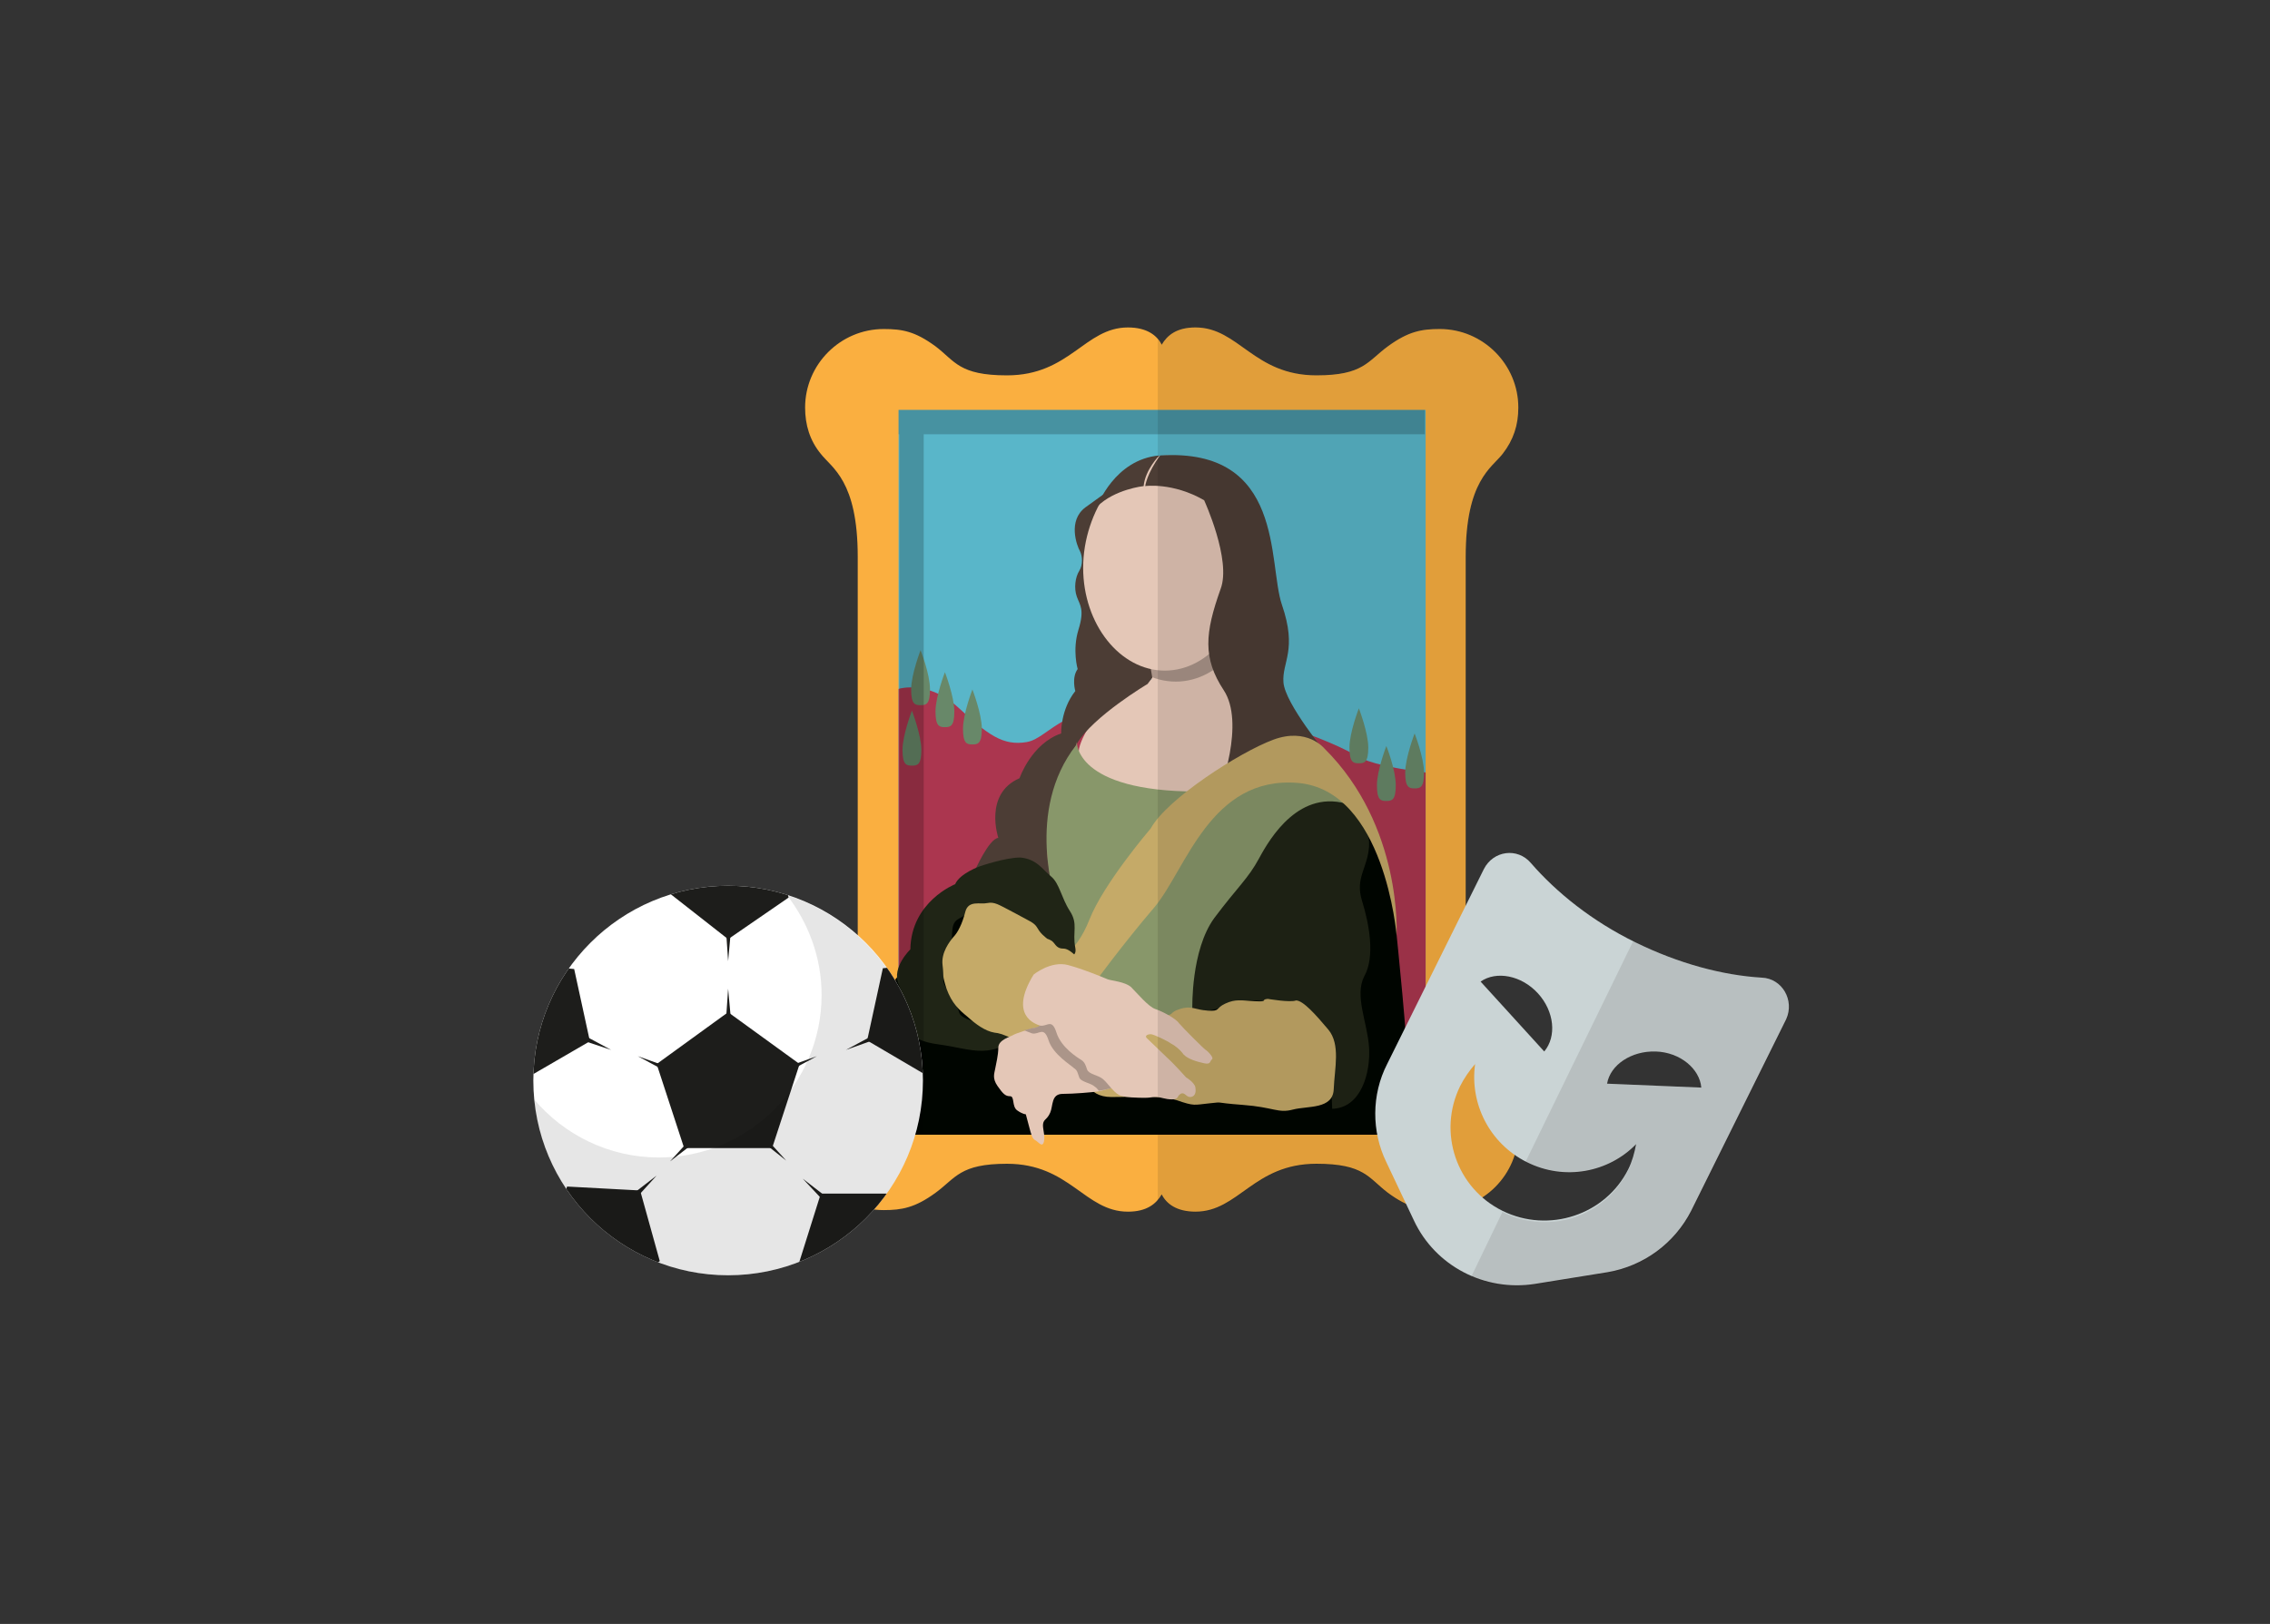 <?xml version="1.0" encoding="utf-8"?>
<!-- Generator: Adobe Illustrator 19.2.1, SVG Export Plug-In . SVG Version: 6.00 Build 0)  -->
<svg version="1.0" id="Layer_1" xmlns="http://www.w3.org/2000/svg" xmlns:xlink="http://www.w3.org/1999/xlink" x="0px" y="0px"
	 viewBox="0 0 289 206.8" style="enable-background:new 0 0 289 206.8;" xml:space="preserve">
<rect x="0" y="0" width="289" height="206.8" fill="#333333" stroke="none"/>
<g>
	<g>
		<g>
			<g>
				<path style="fill:#FAAF40;" d="M186.6,125.1v-13.9V84.8V70.9c0-9.7,3.3-11.3,4.7-13.1c1.4-1.8,2-3.7,2-5.9c0-5.5-4.5-10-10-10
					c-2.3,0-4,0.3-6.6,2.2c-2.6,1.9-3.1,3.7-9.1,3.7c-8,0-9.9-6.1-15.4-6.1c-2.4,0-3.6,1-4.3,2.2c-0.6-1.2-1.9-2.2-4.3-2.2
					c-5.5,0-7.4,6.1-15.4,6.1c-6.1,0-6.6-1.8-9.1-3.7c-2.6-1.9-4.2-2.2-6.6-2.2c-5.5,0-10,4.5-10,10c0,2.2,0.6,4.2,2,5.9
					c1.4,1.8,4.7,3.4,4.7,13.1v13.9v26.4v13.9c0,9.7-3.3,11.3-4.7,13.1c-1.4,1.8-2,3.7-2,5.9c0,5.5,4.5,10,10,10
					c2.3,0,4-0.3,6.6-2.2c2.6-1.9,3.1-3.7,9.1-3.7c8,0,9.9,6.1,15.4,6.1c2.4,0,3.6-1,4.3-2.2c0.6,1.2,1.9,2.2,4.3,2.2
					c5.5,0,7.4-6.1,15.4-6.1c6.1,0,6.6,1.8,9.1,3.7c2.6,1.9,4.2,2.2,6.6,2.2c5.5,0,10-4.5,10-10c0-2.2-0.6-4.2-2-5.9
					C190,136.5,186.6,134.8,186.6,125.1z M179.5,136.7l-3.8,6.2h-27h-1.3h-27l-3.8-6.2v-25.5V84.8V59.3l3.8-6.2h27h1.3h27l3.8,6.2
					v25.5v26.4V136.7z"/>
				<rect x="114.4" y="52.2" style="fill:#59B6C9;" width="67.1" height="92.3"/>
				<g>
					<defs>
						<rect id="SVGID_1_" x="114.4" y="52.2" width="67.1" height="92.3"/>
					</defs>
					<clipPath id="SVGID_2_">
						<use xlink:href="#SVGID_1_"  style="overflow:visible;"/>
					</clipPath>
					<path style="clip-path:url(#SVGID_2_);fill:#AB364F;" d="M114.5,87.7c0,0,3.7-1.1,7.5,2.4c3.8,3.5,5.7,4.9,8.7,4.4
						c3-0.5,4.6-5.4,16.7-4.9s22.4,4.9,25.4,6.7s12.9,2.5,12.9,2.5v48.6h-75.1V89.3L114.5,87.7z"/>
				</g>
				<path style="fill:#688869;" d="M118.4,87.8c0,1.9-0.5,2-1.2,2c-0.7,0-1.2-0.1-1.2-2c0-1.9,1.2-5,1.2-5S118.4,85.8,118.4,87.8z"
					/>
				<path style="fill:#688869;" d="M121.5,90.6c0,1.9-0.5,2-1.2,2c-0.7,0-1.2-0.1-1.2-2c0-1.9,1.2-5,1.2-5S121.5,88.7,121.5,90.6z"
					/>
				<path style="fill:#688869;" d="M125,92.8c0,1.9-0.5,2-1.2,2c-0.7,0-1.2-0.1-1.2-2s1.2-5,1.2-5S125,90.9,125,92.8z"/>
				<path style="fill:#688869;" d="M117.3,95.5c0,1.9-0.5,2-1.2,2s-1.2-0.1-1.2-2c0-1.9,1.2-5,1.2-5S117.3,93.6,117.3,95.5z"/>
				<path style="fill:#688869;" d="M181.3,98.4c0,1.9-0.5,2-1.2,2s-1.2-0.1-1.2-2c0-1.9,1.2-5,1.2-5S181.3,96.5,181.3,98.4z"/>
				<path style="fill:#688869;" d="M174.2,95.2c0,1.9-0.5,2-1.2,2c-0.7,0-1.2-0.1-1.2-2c0-1.9,1.2-5,1.2-5S174.2,93.3,174.2,95.2z"
					/>
				<path style="fill:#688869;" d="M177.7,100c0,1.9-0.5,2-1.2,2c-0.7,0-1.2-0.1-1.2-2c0-1.9,1.2-5,1.2-5S177.7,98,177.7,100z"/>
				<g>
					<path style="fill:#E4C7B7;" d="M145.7,82.4l0.9,4.1c0,0-6.8,3.3-7.7,5.4c-0.9,2.1-3.3,4.8,0.5,6.6c3.7,1.8,7.8,3,12.5,2.8
						c0,0,6.3-5.1,11.6-8.1L158.8,76L145.7,82.4z"/>
					<path style="fill:#AB9589;" d="M160.1,73.7c0,7.2-4.7,13.1-10.4,13.1c-5.8,0-10.4-5.9-10.4-13.1c0-7.2,4.9-14.3,10.7-14.3
						S160.1,66.5,160.1,73.7z"/>
					<path style="fill:#4C3D35;" d="M142.5,61.5l4.2,24.8l-0.6,0.8c0,0-6.9,4.1-9,7.6c-2.1,3.6-1.9,4.4-1.9,4.4s-3.1,5.8-1.4,12.6
						c0,0-8.6,0.1-11.5,1.5c0,0,0.5-1.8,1.8-2.3c0,0,1.8-4.1,3-4.2c0,0-1.9-5.6,2.7-7.6c0,0,1.5-4.4,5.3-5.7c0,0-0.1-3,1.8-5.4
						c0,0-0.5-1.7,0.3-2.8c0,0-0.7-2.4,0.1-5s0.2-3.1-0.2-4.2c-0.4-1.1-0.2-2.5,0.3-3.3c0.5-0.8,0.4-1.9,0.1-2.5
						c-0.4-0.7-1.6-3.9,0.7-5.6L142.5,61.5z"/>
					<path style="fill:#E4C7B7;" d="M158.7,72.3c0,7.2-4.7,13.1-10.4,13.1s-10.4-5.9-10.4-13.1S142.8,58,148.6,58
						S158.7,65,158.7,72.3z"/>
					<path style="fill:#4C3D35;" d="M147.7,58c15.9-1,13.7,13.7,15.5,19c2,5.8,0,7.3,0.2,9.9c0.2,2.7,5.5,9.1,5.5,9.1
						c-9,0-14.2,5.8-14.2,5.8c0.8-1.2,3.8-9.8,1.1-13.9c-2.7-4.1-2.4-7.3-0.4-12.9c1.4-3.7-2.1-11.3-2.1-11.3
						c-4-2.3-7.5-1.8-7.5-1.8S146,60.3,147.7,58z"/>
					<path style="fill:#000500;" d="M177.8,119c0,0,1.5,14.4,1.4,17.4c-0.1,3-0.8,8.1-0.8,8.1H114v-19.8c0,0,9.7-11,11-10.9
						c1.3,0.1,47.5-12.2,47.5-12.2S177.8,110.4,177.8,119z"/>
					<path style="fill:#4C3D35;" d="M147.6,58c0,0-1.8,1.8-2,3.9c0,0-3.7,0.4-5.9,2.6C139.7,64.4,141.9,58.5,147.6,58z"/>
					<path style="fill:#88976A;" d="M171.5,102.1c0,0-2.4,3.4-5.7,4.9c-3.3,1.5-13.3,10.4-13.3,21l-3.6,2l-9.8-4.4l8.6-16.5l8.4-9.8
						l12.4-2.8L171.5,102.1z"/>
					<path style="fill:#88976A;" d="M137.1,94.5c0,0-0.3,6.3,15.4,6.3c0,0-2.1,1.8-2.1,2.6c0,0-10.1,11.2-10.7,17.4l-3.9-0.3
						c0,0-0.7-3.7-1.1-4.8s-4.2-12.5,2.3-20.8L137.1,94.5z"/>
					<path style="fill:#202516;" d="M171.9,102.5c0,0,2.6,2.5,2.4,5.3s-1.8,4-0.9,6.9s1.7,7.1,0.3,9.6c-1.3,2.5,0.4,5.9,0.6,9.1
						c0.2,3.2-1,7.7-4.7,7.8c0,0,0-6.7-2.6-10.3c-2.6-3.6-7.8-3.6-8.3-3.5s-4.3,1.3-5,1.3c-0.6,0-1.9-0.3-1.9-0.3s-0.2-7.4,2.8-11.5
						c3-4,4.3-5,5.7-7.6S165.5,100.3,171.9,102.5z"/>
					<path style="fill:#C5AA68;" d="M168.6,95.3c0,0-2.2-2.7-6.5-1.1s-13.5,7.5-15.6,11.3c0,0-6,7-7.8,11.6
						c-1.8,4.6-4.5,5.4-4.5,5.4l1.3,4l3.9-1.4c0,0,3.5-4.8,7.6-9.6c4-4.8,7.1-16.7,18.2-15.8c11.1,0.9,12.6,19.4,12.6,19.4
						S178.6,105.2,168.6,95.3z"/>
					<path style="fill:#202516;" d="M124.8,110.3c0,0-2.6,0.9-3.2,2.3c0,0-5.6,2.2-5.7,8.3c0,0-2.4,2.3-1.5,4.4
						c0.9,2.1,0.5,4.4,0.9,4.7c0.5,0.4-0.4,2.4,4.2,3c4.5,0.6,6.7,2.2,11.2-1.9c0,0-8.2-0.5-8.6-2.2c-0.4-1.6-2.2-3.4-2-4.2
						s0.2-2,0.8-3.5s-0.1-3.4,1-4.1c1.1-0.7,2.5-1.3,3.3-1c0.8,0.3,1.2,0.8,2.5,0.8s2.2-0.2,3.6,1.2c1.5,1.4,2.6,3.1,2.6,3.1
						s3.4,1.6,3-0.5c-0.4-2.1,0.4-3-0.7-4.7c-1.1-1.7-1.3-3.5-2.4-4.4s-1.8-2.2-3.9-2.4C128,109.2,124.8,110.3,124.8,110.3z"/>
					<path style="fill:#C5AA68;" d="M128.3,115.8c-1-0.5-1.7-1-2.6-0.8s-2.4-0.4-2.8,1.1c-0.4,1.6-1,2.7-1.5,3.2
						c-0.5,0.6-1.6,2-1.4,3.6c0.2,1.6-0.1,1.1,0.5,3c0.7,1.9,1.6,2.7,2.7,3.6c1,0.9,2.2,1.8,3.4,2c1.2,0.1,1.9,0.8,3.9,1.1
						s5.5-0.5,6.2-1.8c-0.4-0.3-2.4-0.2-3-2c-0.6-1.8,0-3.7,0.4-4.4s2.1-1.6,3.9-1.4c0,0-1.5-2.2-2.6-2.2c-1.1,0-1-0.8-1.7-1.1
						c-0.6-0.3-0.1,0.1-1-0.7c-0.8-0.8-0.5-1.1-1.6-1.7C130.2,116.8,128.3,115.8,128.3,115.8z"/>
					<path style="fill:#C5AA68;" d="M161.4,127.2c-1,0.1,0.2,0.4-1.6,0.3c-1.8-0.1-2.5-0.3-3.8,0.3s-0.6,1-2.2,0.9
						c-1.7-0.1-2.1-0.7-3.6-0.2c-1.4,0.4-0.7,0.9-2.2,0.8c-1.6-0.1-3.9-0.2-5.4-0.3c-1.4-0.1-4.6-2.7-5.5-0.7
						c-0.9,2-0.8,5.6,0.1,7.1c0.9,1.6,1,4.3,4.3,4.3s5.9-0.3,8.3,0.4c2.3,0.8,2.2,0.6,4.2,0.4s0.2-0.1,4.2,0.2
						c4,0.3,4.5,1.1,6.4,0.6s5.1,0,5.2-2.6s0.9-5.7-0.7-7.6s-3.2-3.7-4.1-3.7C164.3,127.7,161.4,127.2,161.4,127.2z"/>
					<path style="fill:#E4C7B7;" d="M134.8,129.8c0,0-0.5-0.4-1.3,0.1c-0.7,0.5-1.3,1-1.8,1c-0.5,0.1-2.4,0.7-2.7,0.9
						c-0.3,0.2-1.9,0.6-1.9,1.6s-0.3,2.1-0.4,2.7s-0.4,1.2,0.3,2.2c0.7,1,1,1.3,1.6,1.3s0.2,1.3,0.9,1.8s1.1,0.5,1.1,0.5
						s0.1,0.4,0.4,1.5s0.4,1.6,0.8,1.8s0.9,1,1.1,0.2c0.2-0.8-0.2-1.7-0.1-2.3c0.1-0.6,0.5-0.5,0.9-1.4s0.1-2.4,1.6-2.4
						c1.4,0,3.7-0.2,4.4-0.3c0.7-0.1,2.1-0.5,2.4-0.8l-0.4-7.4L134.8,129.8z"/>
					<path style="fill:#AB9589;" d="M142.1,138.2l-0.4-7.4l-7-1c0,0-0.5-0.4-1.3,0.1c-0.7,0.5-1.3,1-1.8,1c-0.2,0-0.7,0.2-1.2,0.3
						c0.4,0.2,0.8,0.3,1,0.4c0.9,0.2,1.5-1,2.1,0.9c0.6,1.8,2.8,3.1,3.2,3.5c0.5,0.3,0.5,0.7,0.7,1.2c0.2,0.6,1.5,0.7,2,1.2
						c0.2,0.1,0.3,0.3,0.5,0.5C140.8,138.8,141.9,138.5,142.1,138.2z"/>
					<path style="fill:#E4C7B7;" d="M131.6,124.1c0,0,2.2-1.8,4.4-1.2c2.2,0.6,4.5,1.6,5,1.8s2.2,0.3,3,1c0.8,0.8,2.2,2.5,3.1,2.8
						c0.9,0.3,2.6,1.2,3,1.8c0.5,0.6,3.2,3.3,3.4,3.4c0.2,0.1,1.1,1,0.8,1.2s-0.1,0.7-1,0.5c-0.9-0.2-2-0.5-2.6-1.1
						c-0.5-0.7-1.2-1.2-1.6-1.4c-0.4-0.3-2.2-1.2-2.6-1.2s-0.8,0.2-0.5,0.5s1.8,1.7,2.6,2.5c0.9,0.8,2.4,2.5,2.4,2.5
						s1.2,0.7,1.2,1.4c0.1,0.7-0.2,1.1-0.7,1.1c-0.5,0-0.7-0.7-1.2-0.4c-0.5,0.3-0.2,0.7-1.1,0.7s-1.4-0.3-2-0.3
						c-0.7,0-0.7,0.1-1.4,0.1c-0.7,0-2.8,0-3.4-0.4c-0.7-0.4-1.4-1.5-2-2s-1.8-0.6-2-1.2s-0.3-0.9-0.7-1.2c-0.5-0.3-2.6-1.6-3.2-3.5
						s-1.2-0.7-2.1-0.9C131.8,130.4,128.4,129.3,131.6,124.1z"/>
				</g>
			</g>
			<path style="opacity:0.1;" d="M186.6,125.1v-13.9V84.8V70.9c0-9.7,3.3-11.3,4.7-13.1c1.4-1.8,2-3.7,2-5.9c0-5.5-4.5-10-10-10
				c-2.3,0-4,0.3-6.6,2.2c-2.6,1.9-3.1,3.7-9.1,3.7c-8,0-9.9-6.1-15.4-6.1c-2.4,0-3.6,1-4.3,2.2c-0.1-0.2-0.3-0.5-0.5-0.7v109.7
				c0.2-0.2,0.3-0.4,0.5-0.7c0.6,1.2,1.9,2.2,4.3,2.2c5.5,0,7.4-6.1,15.4-6.1c6.1,0,6.6,1.8,9.1,3.7c2.6,1.9,4.2,2.2,6.6,2.2
				c5.5,0,10-4.5,10-10c0-2.2-0.6-4.2-2-5.9C190,136.5,186.6,134.8,186.6,125.1z"/>
		</g>
		<polygon style="opacity:0.2;" points="181.4,52.2 114.4,52.2 114.4,55.3 114.5,55.3 114.5,144.5 117.6,144.5 117.6,55.3 
			181.4,55.3 		"/>
	</g>
	<g>
		<g>
			<g>
				<defs>
					<circle id="SVGID_3_" cx="92.7" cy="137.6" r="24.8"/>
				</defs>
				<clipPath id="SVGID_4_">
					<use xlink:href="#SVGID_3_"  style="overflow:visible;"/>
				</clipPath>
				<circle style="clip-path:url(#SVGID_4_);fill:#FFFFFF;" cx="92.7" cy="137.6" r="24.8"/>
				<polygon style="clip-path:url(#SVGID_4_);fill:#1D1D1B;" points="87.1,146.2 83.6,135.5 92.7,128.9 101.8,135.5 98.3,146.2 				
					"/>
				<polygon style="clip-path:url(#SVGID_4_);fill:#1D1D1B;" points="76.2,165.7 84,160.6 81.5,151.6 72.2,151.1 68.9,159.9 				"/>
				<polygon style="clip-path:url(#SVGID_4_);fill:#1D1D1B;" points="109.2,166.4 101.7,160.9 104.5,152 113.9,152 116.8,160.9 				
					"/>
				<polygon style="clip-path:url(#SVGID_4_);fill:#1D1D1B;" points="63.8,122.5 73.1,123.4 75.1,132.6 67,137.3 60,131.1 				"/>
				<polygon style="clip-path:url(#SVGID_4_);fill:#1D1D1B;" points="121.7,122.4 112.4,123.3 110.4,132.5 118.4,137.2 125.4,131 
									"/>
				<g style="clip-path:url(#SVGID_4_);">
					<polygon style="fill:#1D1D1B;" points="88.5,105 85.3,113.8 92.7,119.6 100.4,114.3 97.8,105.3 					"/>
					<polygon style="fill:#1D1D1B;" points="92.4,118 92.7,122.4 93.1,118 					"/>
				</g>
				<polygon style="clip-path:url(#SVGID_4_);fill:#1D1D1B;" points="93.1,130.3 92.7,125.9 92.4,130.3 				"/>
				<polygon style="clip-path:url(#SVGID_4_);fill:#1D1D1B;" points="85.4,136 81.2,134.5 85.1,136.6 				"/>
				<polygon style="clip-path:url(#SVGID_4_);fill:#1D1D1B;" points="73.6,132.3 77.8,133.7 73.9,131.6 				"/>
				<polygon style="clip-path:url(#SVGID_4_);fill:#1D1D1B;" points="99.8,136 104,134.5 100.1,136.6 				"/>
				<polygon style="clip-path:url(#SVGID_4_);fill:#1D1D1B;" points="111.9,132.2 107.7,133.7 111.6,131.6 				"/>
				<polygon style="clip-path:url(#SVGID_4_);fill:#1D1D1B;" points="97.1,144.5 100.1,147.8 96.7,145.1 				"/>
				<polygon style="clip-path:url(#SVGID_4_);fill:#1D1D1B;" points="105.2,153.3 102.2,150.1 105.7,152.8 				"/>
				<polygon style="clip-path:url(#SVGID_4_);fill:#1D1D1B;" points="88.3,144.6 85.3,147.9 88.8,145.2 				"/>
				<polygon style="clip-path:url(#SVGID_4_);fill:#1D1D1B;" points="80.6,153 83.6,149.7 80.1,152.4 				"/>
			</g>
		</g>
		<path style="opacity:0.1;" d="M100.2,114c2.7,3.5,4.4,7.9,4.4,12.7c0,11.4-9.3,20.7-20.7,20.7c-6.4,0-12.1-2.9-15.9-7.4
			c1.2,12.6,11.8,22.4,24.7,22.4c13.7,0,24.8-11.1,24.8-24.8C117.4,126.5,110.2,117.2,100.2,114z"/>
	</g>
	<g>
		<path style="fill:#CAD4D5;" d="M224.3,124.5c-5-0.3-10.6-1.8-16.1-4.5c-5.5-2.7-10-6.3-13.3-10.1c-1.7-2-4.8-1.6-6,0.8l-12.3,24.8
			c-2,3.9-2,8.6-0.1,12.5l3.5,7.4c2.7,5.8,9,9.1,15.4,8.1l9.3-1.5c4.6-0.8,8.5-3.7,10.6-7.8l12.1-24.4
			C228.5,127.4,226.9,124.6,224.3,124.5z M195.8,126.5c2.1,2.3,2.4,5.5,0.8,7.4l-8.1-8.9C190.5,123.6,193.7,124.2,195.8,126.5z
			 M191.3,154.2c-5.9-2.9-8.3-10-5.4-15.9c0.5-1,1.2-2,1.9-2.8c-0.7,5,1.8,10.1,6.6,12.5c4.8,2.4,10.4,1.3,13.9-2.3
			c-0.2,1.1-0.5,2.2-1,3.2C204.4,154.7,197.2,157.1,191.3,154.2z M204.6,138c0.4-2.4,3.1-4.2,6.2-4.1c3.1,0.1,5.6,2.2,5.8,4.6
			L204.6,138z"/>
		<path style="opacity:0.1;fill:#180000;" d="M224.3,124.5c-5-0.3-10.6-1.8-16.1-4.5c-0.1,0-0.2-0.1-0.3-0.1l-13.7,28.1
			c0.1,0,0.1,0.1,0.2,0.1c4.8,2.4,10.4,1.3,13.9-2.3c-0.2,1.1-0.5,2.2-1,3.2c-2.9,5.9-10,8.3-15.9,5.4c0,0-0.1-0.1-0.1-0.1l-4,8.3
			c2.5,1.1,5.3,1.5,8.2,1l9.3-1.5c4.6-0.8,8.5-3.7,10.6-7.8l12.1-24.4C228.5,127.4,226.9,124.6,224.3,124.5z M204.6,138
			c0.4-2.4,3.1-4.2,6.2-4.1c3.1,0.1,5.6,2.2,5.8,4.6L204.6,138z"/>
	</g>
</g>
</svg>
